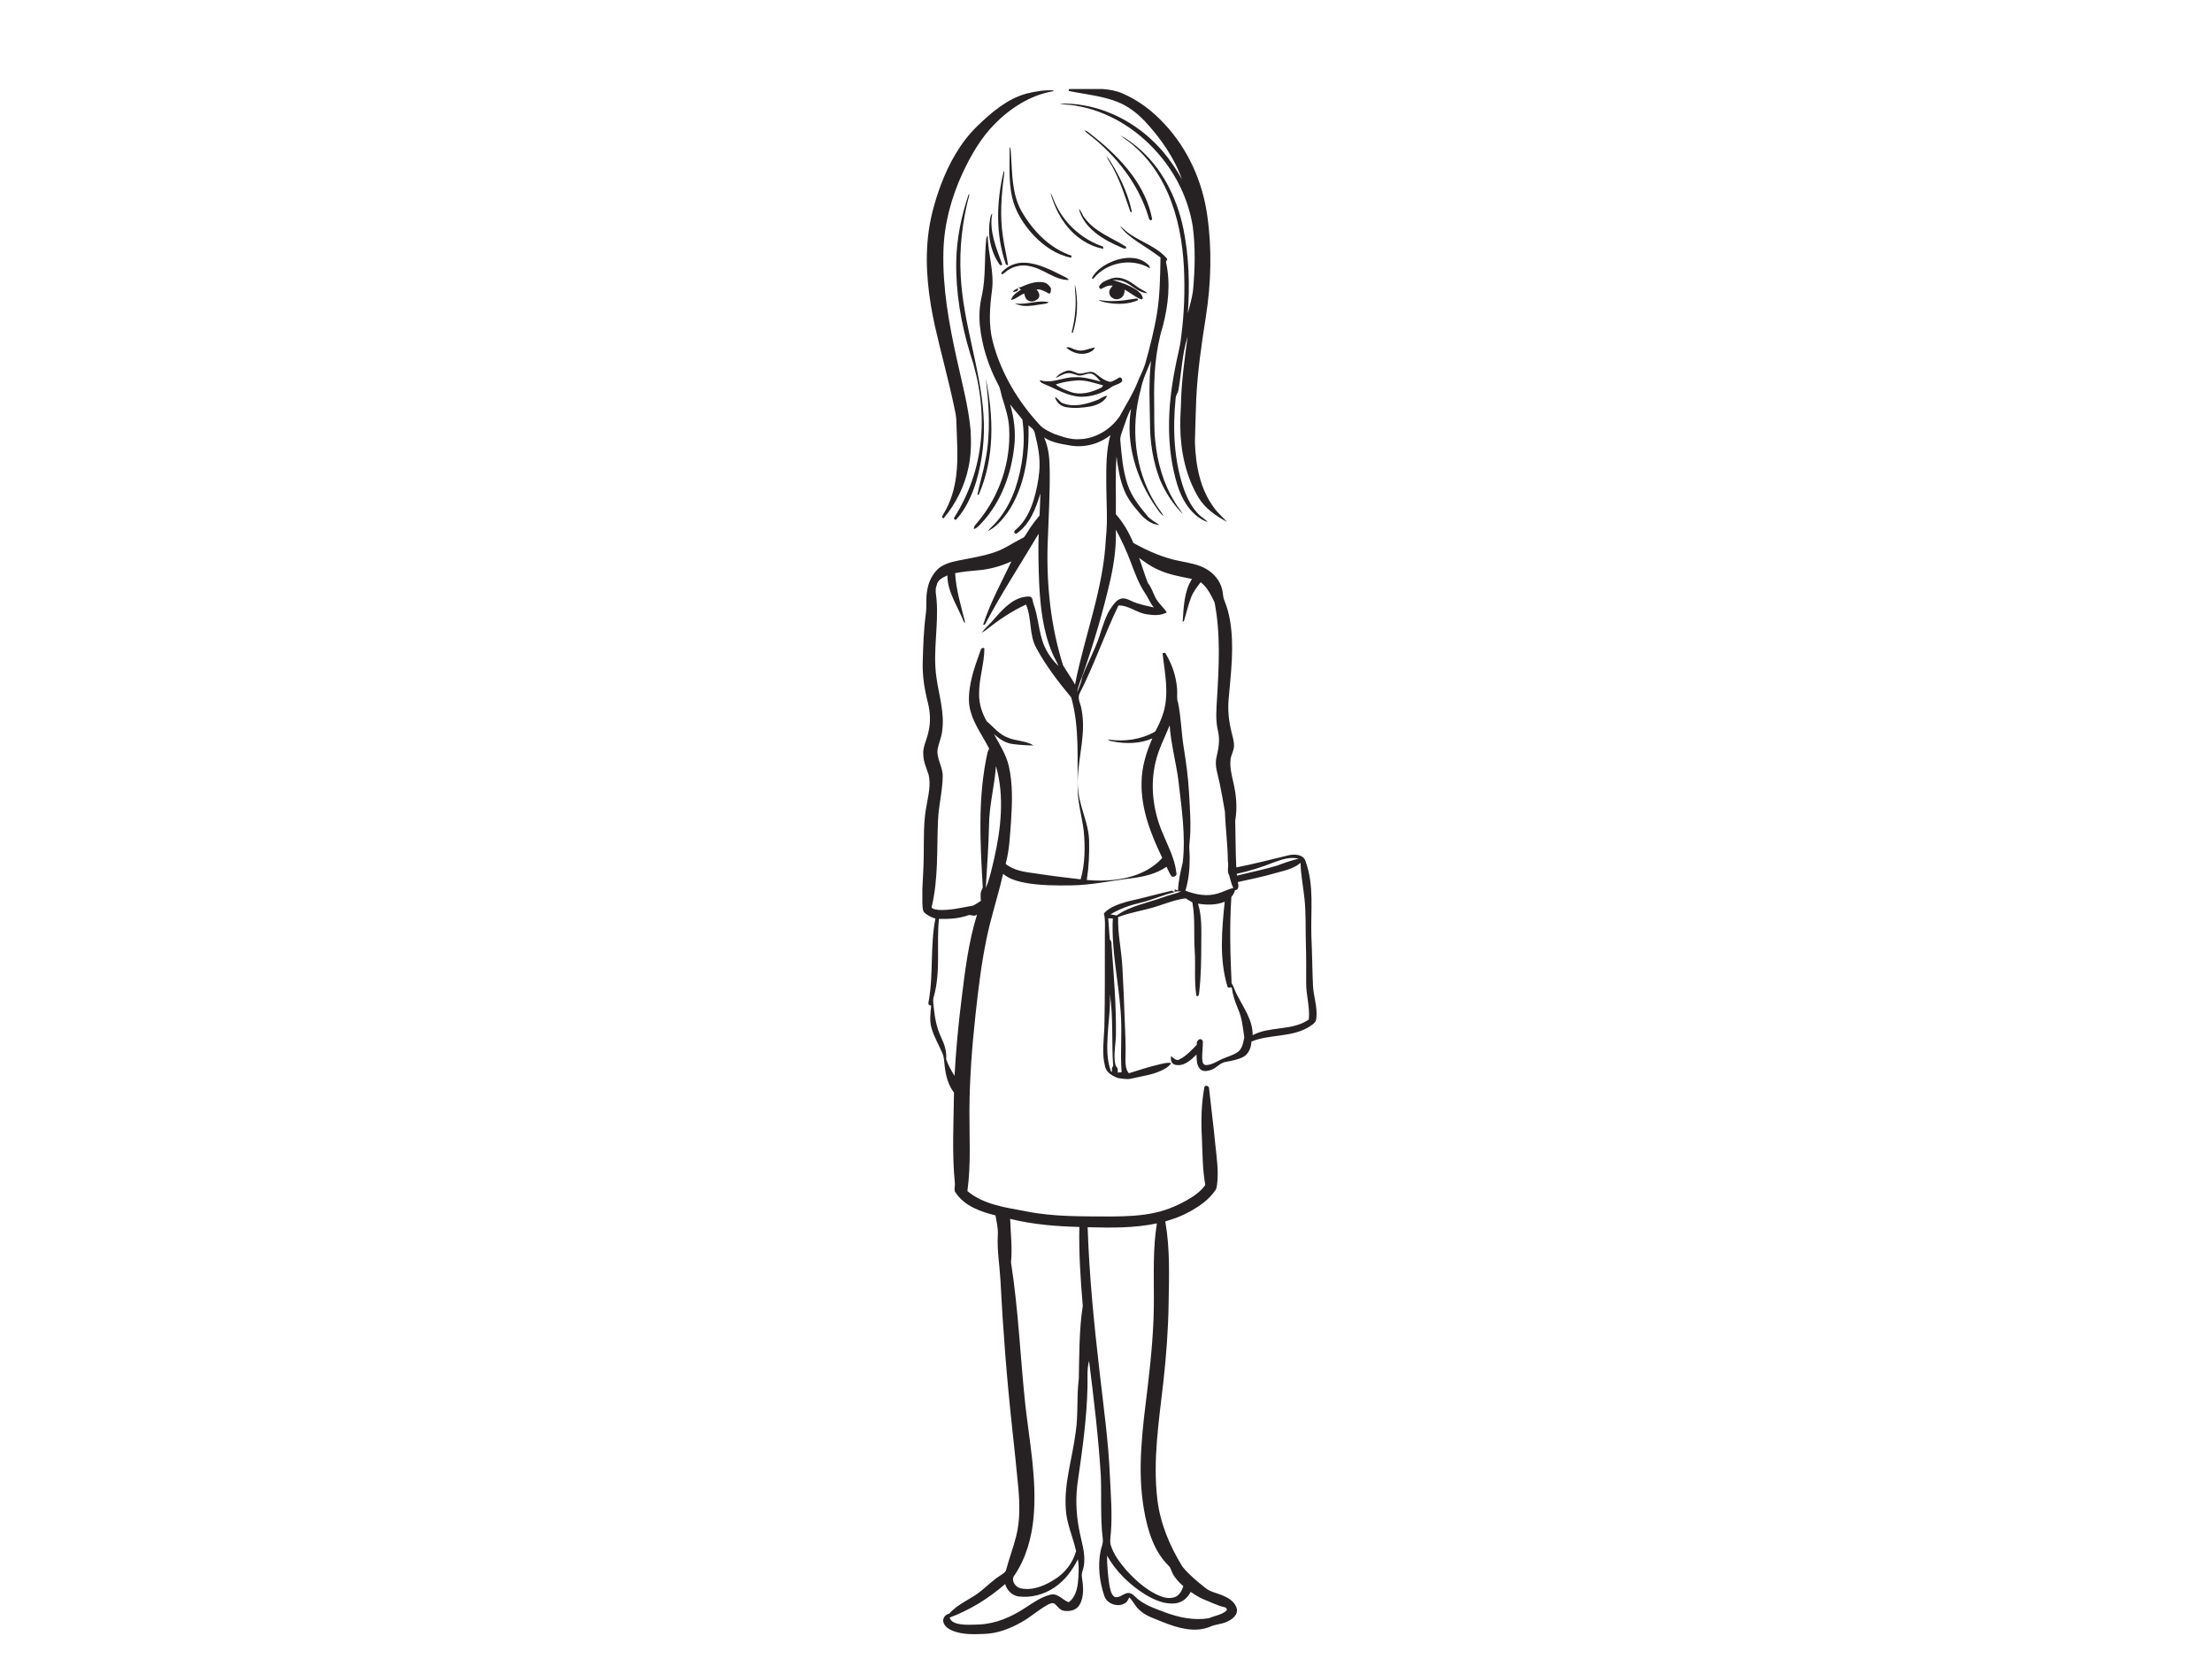 <?xml version="1.0" encoding="utf-8"?>
<!-- Generator: Adobe Illustrator 17.0.0, SVG Export Plug-In . SVG Version: 6.00 Build 0)  -->
<!DOCTYPE svg PUBLIC "-//W3C//DTD SVG 1.1//EN" "http://www.w3.org/Graphics/SVG/1.1/DTD/svg11.dtd">
<svg version="1.1" id="Layer_1" xmlns="http://www.w3.org/2000/svg" xmlns:xlink="http://www.w3.org/1999/xlink" x="0px" y="0px"
	 width="800px" height="600px" viewBox="0 0 800 600" enable-background="new 0 0 800 600" xml:space="preserve">
<path fill="#262223" d="M386.672,32.2h12.15c2.422,0.193,4.857,0.595,7.1,1.571c5.833,2.494,10.968,6.433,15.252,11.085
	c8.43,9.025,13.721,20.768,15.432,32.963c1.755,12.177,1.415,24.604-0.492,36.746c-1.558,9.8-2.982,19.644-3.474,29.569
	c-0.228,5.215-0.304,10.435-0.488,15.655c0.251,8.322,1.822,17.052,6.935,23.857c1.33,1.912,3.138,3.389,4.687,5.108
	c-4.016-2.153-7.96-4.866-10.35-8.842c-4.553-7.66-6.442-16.649-6.567-25.491c-0.085-2.991,0.224-5.968,0.269-8.954
	c0.21-7.96,1.352-15.848,2.377-23.727c-1.961,6.223-2.171,12.777-3.277,19.17c-0.143,1.137-1.034,2.037-1.048,3.214
	c-1.092,11.067-0.64,22.5,3.098,33.066c1.227,3.34,2.91,6.608,5.506,9.092c0.922,0.922,2.194,1.459,2.95,2.556
	c-5.739-2.126-9.168-7.83-10.923-13.412c-4.172-13.583-3.59-28.164-0.873-41.97c0.676-3.931,1.867-7.767,2.261-11.747
	c1.097-8.304,1.379-16.707,0.98-25.07c-0.488-9.218-2.158-18.471-5.878-26.959c-2.879-6.585-7.1-12.647-12.634-17.276
	c-1.401-1.222-2.999-2.194-4.405-3.411c2.032,1.106,3.922,2.467,5.717,3.922c9.133,7.409,14.635,18.467,17.003,29.824
	c2.041,10.033,2.337,20.36,1.616,30.55c0.698-2.668,1.455-5.332,1.858-8.067c0.734-7.763,0.927-15.62-0.085-23.369
	c-1.567-9.795-6.084-19.04-12.629-26.467c-7.637-8.783-18.149-15.288-29.721-17.164c-1.952-0.385-3.962-0.331-5.909-0.739
	c11.958-0.439,23.803,4.423,32.636,12.383c4.79,4.24,8.636,9.451,11.738,15.029c-2.807-7.906-7.714-14.872-13.381-20.987
	c-2.838-2.995-6.187-5.596-10.064-7.091c-5.641-2.212-11.734-2.7-17.616-3.94C386.483,32.706,386.609,32.37,386.672,32.2z"/>
<path fill="#262223" d="M371.106,33.883c3.214-0.81,6.532-1.37,9.853-1.209l-0.036,0.313c-8.17,1.379-15.49,6.053-21.22,11.904
	c-5.054,5.104-8.636,11.434-11.658,17.894c-4.025,8.801-6.608,18.35-6.841,28.056c-0.363,13.157,1.992,26.194,4.826,38.988
	c1.876,8.6,4.226,17.137,5.014,25.93c0.242,4.405,0.161,8.869-0.752,13.198c-1.401,6.809-4.575,13.238-9.061,18.534
	c-0.989-0.34-0.193-1.146,0.027-1.661c2.552-4.199,3.989-9.007,4.571-13.869c0.806-6.567,0.233-13.189,0.04-19.779
	c0-1.746-0.461-3.443-0.801-5.144c-2.032-9.71-4.719-19.268-6.908-28.943c-2.323-10.547-3.684-21.435-2.565-32.228
	c0.654-6.567,2.44-12.974,4.736-19.147c2.946-7.736,7.046-15.199,13.019-21.023C358.468,40.755,364.108,35.849,371.106,33.883z"/>
<path fill="#262223" d="M392.254,47.103c0.461,0.161,0.913,0.358,1.294,0.672c5.945,4.584,11.631,9.634,16.063,15.736
	c3.389,4.674,6.03,10.001,7.073,15.709c-0.385,0.958-1.222,0.188-1.227-0.492c-3.617-12.119-11.752-22.487-21.681-30.138
	C393.203,48.164,392.626,47.721,392.254,47.103z"/>
<path fill="#262223" d="M365.156,53.116c0.51,0.828,0.358,1.853,0.479,2.785c0.452,6.823,0.331,14.053,3.675,20.244
	c4.096,7.203,10.252,13.69,18.283,16.354c-0.063,0.175-0.188,0.524-0.251,0.698c-5.198-1.012-9.759-4.181-13.39-7.946
	c-3.707-3.971-6.787-8.73-7.942-14.102C364.726,65.225,365.178,59.123,365.156,53.116z"/>
<path fill="#262223" d="M400.079,56.388c1.213,1.276,2.019,2.865,2.946,4.351c2.852,4.992,5.207,10.35,6.366,16l-0.586-0.152
	c-1.791-5.139-3.411-10.377-5.945-15.221C402.04,59.647,400.917,58.098,400.079,56.388z"/>
<path fill="#262223" d="M363.034,61.814c0.309,0.519,0.103,1.137,0.063,1.701c-0.949,7.275-1.518,14.693-0.376,21.986
	c0.434,3.528,1.379,6.966,1.871,10.48c-0.197-0.085-0.595-0.251-0.792-0.336C360.017,84.811,360.334,72.863,363.034,61.814z"/>
<path fill="#262223" d="M379.903,69.689c0.945,1.495,1.298,3.281,2.194,4.808c3.389,6.89,9.607,12.195,16.842,14.697
	c0.022,0.201,0.072,0.6,0.098,0.797c-5.592-1.057-10.552-4.553-13.874-9.115C382.71,77.532,380.986,73.682,379.903,69.689z"/>
<path fill="#262223" d="M350.315,70.302l0.282,0.036c-2.561,9.576-3.702,19.55-3.143,29.457c0.864,16.998,7.069,33.173,8.237,50.131
	c0.578,8.219-0.336,16.546-2.695,24.443c-1.549,4.947-3.756,9.836-7.311,13.677l-0.569-0.273l-0.072-0.506
	c5.439-8.497,8.815-18.297,9.71-28.352c1.007-10.453-0.546-21.054-3.872-30.984c-3.304-10.825-5.247-22.142-5.041-33.482
	C345.991,86.217,347.705,78.087,350.315,70.302z"/>
<path fill="#262223" d="M390.195,75.567c0.985,0.846,1.213,2.252,2.064,3.223c3.675,5.113,9.894,7.167,14.988,10.453
	c0.385,1.065-1.074,0.604-1.558,0.309C399.26,86.835,392.115,82.81,390.195,75.567z"/>
<path fill="#262223" d="M358.083,79.166c0.184-0.64,0.143-1.468,0.775-1.862c-1.186,6.321,1.464,12.347,3.546,18.153
	c0.081,1.106-1.124,0.188-1.267-0.354C358.096,90.457,357.093,84.596,358.083,79.166z"/>
<path fill="#262223" d="M405,81.633c1.316,1.074,2.489,2.323,3.94,3.228c4.419,2.928,9.786,4.611,13.247,8.828
	c-0.17,0.345-0.336,0.689-0.501,1.039c1.733,7.673,0.837,15.691-1.133,23.23c-2.749,8.864-3.299,18.256-3.125,27.488
	c0.09,4.647-0.121,9.312,0.372,13.945c0.752,7.83,2.968,15.615,7.149,22.326c0.873,1.459,1.979,2.767,2.847,4.235
	c-3.483-3.537-6.281-7.794-8.246-12.352c-2.574-6.657-3.698-13.838-3.644-20.96c-0.13-7.382-0.492-14.796,0.381-22.151
	c-1.442,3.443-3.053,6.854-3.765,10.547c-3.698,13.515-2.198,28.625,5.09,40.708c0.963,1.697,2.252,3.183,3.223,4.875
	c-1.231-0.734-1.898-2.064-2.749-3.17c-7.114-10.225-11.107-23.096-9.034-35.555c-1.374,2.301-2.015,4.92-2.95,7.405
	c-0.416,1.316-1.07,2.632-0.922,4.047c0.466,5.318,0.891,10.717,2.597,15.812c1.401,4.271,4.226,7.87,7.055,11.286
	c1.177,1.531,2.959,2.306,4.49,3.398c-2.722-0.103-5.018-1.84-6.764-3.796c-2.337-2.682-4.696-5.471-6.003-8.833
	c-1.576-3.841-2.225-7.973-2.744-12.069c-0.524,6.935-0.125,13.896-0.251,20.84c2.722,3.044,4.763,6.63,6.335,10.386
	c5.287,2.923,10.897,5.435,16.873,6.55c3.219,0.685,6.594,1.16,9.482,2.856c2.74,1.58,4.965,4.195,5.735,7.302
	c0.358,1.321,0.264,2.74,0.797,4.02c0.954,2.31,1.621,4.727,2.05,7.19c1.634,9.473,0.331,19.094-0.483,28.58
	c-0.349,3.904,0.045,7.852,0.985,11.653c0.421,1.782,1.034,3.568,0.945,5.43c-0.076,1.697-1.11,3.174-1.254,4.866
	c-0.269,2.699,0.403,5.363,0.994,7.978c1.097,4.562,1.513,9.339,0.721,13.986c0.139,5.641,0.09,11.295,0.381,16.936
	c6.37-1.24,12.647-2.901,18.955-4.405c2.158-0.484,5.484-0.331,6.12,2.279c3.147,8.6,1.8,17.898,2.073,26.838
	c0.287,5.972,0.318,11.957,0.582,17.93c0.184,4.034,1.741,7.978,1.2,12.043c-0.116,1.692-1.853,2.44-3.089,3.264
	c-6.241,3.564-13.847,2.35-20.369,5.027c-0.076,2.126-0.927,4.356-2.834,5.489c-1.997,1.092-4.289,1.442-6.496,1.88
	c-2.046,0.309-3.308,2.212-5.215,2.861c-1.294,0.479-3.013,0.779-4.069-0.331c-1.254-1.41-1.182-3.447-1.258-5.211
	c-2.01,2.05-4.696,4.499-7.808,3.689c-1.383-0.363-1.549-1.938-1.419-3.12c0.909,0.631,1.921,1.988,3.138,1.155
	c2.449-1.245,4.356-3.317,6.227-5.283c-0.389-1.325,1.267-2.91,2.144-1.343c0.139,2.52-0.524,5.059-0.076,7.575
	c0.09,0.604,0.551,1.101,1.186,1.142c2.091,0,3.846-1.267,5.677-2.1c1.947-0.931,4.141-1.365,5.905-2.655
	c1.647-1.209,1.907-3.398,2.319-5.247c-0.501-3.487-0.819-7.091-2.288-10.341c-1.052-2.494-1.907-5.09-2.283-7.776
	c-0.497,0.036-1.406,0.421-1.54-0.349c-2.991-9.916-2.015-20.45-0.98-30.594c-3.067,1.231-6.438,1.213-9.652,0.685
	c1.433,4.625,1.209,9.513,1.182,14.29c-0.004,5.986-0.094,11.984-0.77,17.943c-0.076,0.56-0.175,1.571-0.985,1.119
	c-0.891-5.404-0.255-10.919-0.618-16.363c-0.412-5.815,0.21-11.702-0.86-17.468c-0.828-0.448-1.639-0.927-2.417-1.442
	c-3.532,0.434-6.854,1.755-10.221,2.834c-4.669,1.545-9.603,2.162-14.2,3.944c-0.193,6.173,1.271,12.231,1.553,18.377
	c0.363,6.415,0.631,12.831,0.842,19.246c0.107,4.325,0.466,8.649,0.264,12.974c0,2.001-0.139,4.24,1.209,5.887
	c3.814-1.2,7.624-2.431,11.519-3.331c1.258-0.273,2.552-0.627,3.841-0.349c-0.595,0.783-1.307,1.482-2.18,1.961
	c-3.711,2.225-8.099,2.668-12.231,3.644c-1.594,0.407-3.25,0.036-4.839-0.193c-1.997-0.73-4.217-1.934-4.701-4.199
	c-1.227-4.633-0.439-9.464-0.255-14.169c0.251-10.888,0.148-21.78,0.175-32.667c-0.058-2.847,0.3-5.726-0.34-8.528
	c2.234-2.44,5.659-3.461,8.77-4.347c5.318-1.159,10.547-2.659,15.852-3.868c0.309,0.188,0.613,0.385,0.922,0.582
	c-4.11,0.891-7.937,2.744-12.029,3.711c-3.895,0.904-7.709,2.216-11.152,4.28c0.757,0.121,1.513,0.251,2.274,0.385
	c4.978-3.483,11.067-4.495,16.676-6.518c2.153-0.895,4.499-1.218,6.621-2.171c-0.819-0.081-1.634-0.04-2.444,0.125
	c0.036-0.21,0.103-0.627,0.139-0.833l1.168,0.354c0.121-3.434,0.927-6.773,1.706-10.1c1.151-9.997-0.492-20.02-1.598-29.945
	c-0.909-6.567-2.659-13.01-3.129-19.644c-1.768,4.423-4.078,8.667-5.112,13.354c-2.01,8.403-0.877,17.361,2.435,25.285
	c1.961,4.777,4.517,9.442,5.104,14.648c0.398,1.052-0.94,1.831-1.786,1.271c-0.725-1.065-1.2-2.27-1.764-3.42
	c-3.832,2.668-8.492,3.635-13.045,4.208c-7.185,0.864-14.303,2.458-21.565,2.52c-5.354,0.076-10.749,0.049-16.04-0.842
	c-3.004-0.524-6.075-1.352-8.479-3.322c-1.786,7.969-4.423,15.723-6.03,23.732c-1.831,8.869-2.901,17.867-3.895,26.861
	c-1.276,11.586-2.171,23.226-2.243,34.888c-0.031,9.746,0.582,19.55-0.721,29.247c5.797,4.88,13.636,5.891,20.826,7.252
	c10.324,2.131,20.911,1.871,31.391,1.934c5.251-0.031,10.543-0.228,15.687-1.374c4.566-0.985,8.886-2.914,12.862-5.345
	c2.015-1.227,3.868-2.744,5.26-4.66c-1.034-5.677-0.971-11.47-1.236-17.218c-0.34-6.044-0.188-12.154,0.9-18.113
	c0.134-0.958,1.674-0.546,1.683,0.26c0.757,6.935,1.656,13.851,2.319,20.799c0.506,4.669,1.186,9.388,0.595,14.088
	c-0.112,0.694-0.166,1.464-0.604,2.055c-2.288,3.416-5.757,5.793-9.294,7.758c-2.78,1.553-5.78,2.655-8.837,3.523
	c1.746,9.777,1.379,19.756,1.213,29.641c-0.134,9.603-0.873,19.183-1.934,28.719c-1.585,13.923-3.796,27.98-2.162,42.01
	c1.007,8.775,4.508,17.083,9.128,24.546c2.35,2.888,5.274,5.269,8.175,7.588c1.943,1.621,4.548,1.93,6.787,2.986
	c2.059,0.895,4.226,2.4,4.705,4.741c0.309,1.943-1.374,3.434-2.937,4.235c-2.122,1.245-4.687,1.133-6.881,2.185
	c-5.444,2.158-11.416,0.457-16.618-1.598c-3.098-1.339-6.567-2.216-9.007-4.692c-1.406-1.253-2.122-3.058-3.465-4.36
	c-0.416,0.689-0.685,1.549-1.415,1.988c-2.619,1.786-6.791,0.407-7.682-2.682c-1.674-5.041-2.337-10.507-1.365-15.758
	c0.237-1.553,1.083-3.026,0.864-4.629c-0.927-7.646-0.398-15.36-0.716-23.033c-0.86-13.865-2.52-27.662-4.248-41.442
	c-0.86,3.143-0.448,6.406-0.573,9.616c-0.246,11.21-1.831,22.33-3.42,33.41c-0.922,5.856-0.757,11.859,0.349,17.679
	c0.774,4.445,2.511,8.873,1.75,13.457c-0.157,1.33-0.954,2.579-0.694,3.949c0.501,3.38,0.922,7.172-0.922,10.238
	c-1.164,1.925-3.658,2.377-5.721,2.019c-1.486-0.313-2.216-1.75-3.335-2.601c-0.788-0.389-1.643,0.067-2.35,0.421
	c-3.416,1.849-6.268,4.562-9.692,6.402c-4.06,2.297-8.573,4.02-13.283,4.163c-3.846,0.152-7.861,0.309-11.496-1.155
	c-1.473-0.613-3.04-1.67-3.353-3.344c-0.188-1.357,0.873-2.61,2.189-2.82c3.192-3.72,8.022-5.269,11.693-8.394
	c2.301-1.894,4.45-3.989,6.993-5.569c0.775-0.528,1.728-1.043,1.921-2.046c1.065-4.052,2.579-7.969,3.59-12.034
	c1.433-5.721,1.285-11.689,0.77-17.522c-0.676-7.328-1.491-14.644-2.265-21.959c-1.912-17.688-3.308-35.429-4.208-53.198
	c-0.3-5.368-1.249-10.713-0.945-16.108c0.17-2.44-0.425-4.83-0.846-7.212c-5.327-1.33-11.053-3.313-14.29-8.058
	c-0.936-0.985-0.255-2.337-0.385-3.514c-1.088-10.905-0.47-21.878-0.322-32.81c-2.135-2.798-3.004-6.299-3.384-9.737
	c-0.21-1.531-0.166-3.134-0.815-4.562c-1.312-3.044-3.044-5.923-3.953-9.133c-0.734-2.641-0.398-5.408-0.09-8.09
	c-1.012-0.031-1.177-0.707-0.909-1.558c1.773-9.88,0.47-20.038,2.435-29.896c-1.594-0.452-3.098-1.231-4.257-2.426
	c-0.452-0.985-0.372-2.113-0.47-3.165v-5.13c0.175-4.056,0.475-8.103,0.497-12.159c0.081-6.111-0.157-12.289,1.079-18.31
	c0.609-3.559,1.527-7.257,0.68-10.852c-0.766-2.341-1.853-4.62-1.921-7.127c-0.264-2.82,1.227-5.345,1.791-8.027
	c0.922-3.608,0.775-7.423-0.166-11.008c-1.209-4.741-1.97-9.625-1.831-14.523c0.148-5.856,0.363-11.716,1.124-17.527
	c0.394-2.686-0.045-5.417,0.448-8.094c0.412-3.134,1.813-6.191,4.19-8.313c2.006-1.621,4.58-2.292,7.06-2.802
	c4.495-0.904,9.061-1.58,13.404-3.098c3.496-1.209,6.514-3.411,9.822-5.018c0.833-0.345,1.186-1.227,1.661-1.925
	c1.321-2.207,2.87-4.266,4.531-6.223c0.121-2.682,0.26-5.368,0.318-8.054c-1.612,5.448-3.823,11.277-8.712,14.608
	c-1.124-0.09-0.801-1.164-0.081-1.558c3.201-2.735,5.095-6.648,6.339-10.601c1.025-3.349,1.724-6.8,2.041-10.283
	c0.479-4.705-0.448-9.41-1.621-13.95c-0.179-1.312-1.361-2.028-2.27-2.825c0.295,10.865-1.343,22.321-7.534,31.508
	c-1.956,2.668-4.222,5.336-7.248,6.805c1.025-1.254,2.283-2.283,3.326-3.514c2.973-3.438,5.13-7.517,6.644-11.787
	c2.695-8.013,3.81-16.676,2.601-25.07c-1.406-1.885-3.053-3.595-4.41-5.529c1.406,4.951,2.077,10.131,1.473,15.266
	c-1.097,9.97-4.727,19.944-11.59,27.411c-0.895,0.927-1.724,2.046-3.017,2.435c-0.081-1.079,0.819-1.773,1.397-2.543
	c7.857-9.357,12.025-21.712,11.367-33.912c-0.166-3.716-1.316-7.27-2.422-10.789c-0.515-1.558-0.658-3.237-1.397-4.714
	c-3.581-6.697-5.999-14.062-6.769-21.632c-0.367-3.622-0.125-7.293,0.716-10.829c1.45-6.635,0.86-13.475,1.553-20.186
	c0.036-0.564,0.175-1.133,0.578-1.553c0.072,6.724,2.489,13.314,1.5,20.052c-0.77,5.981-1.245,12.146,0.246,18.055
	c2.932,11.483,9.191,21.945,17.236,30.577c1.374,1.428,3.259,2.189,5.014,3.035c2.968,1.052,6.039,2.167,9.249,1.929
	c5.806-0.188,11.21-3.541,14.465-8.269c2.158-3.966,4.607-7.794,6.326-11.984c0.9-2.355,2.167-4.562,2.901-6.979
	c1.697-6.035,3.255-12.119,4.28-18.306c1.061-6.67,1.142-13.435,1.258-20.168c-2.717-2.006-5.524-3.895-8.372-5.717
	C408.979,85.783,406.598,84.041,405,81.633 M387.303,161.168c-3.317-0.591-6.818-1.043-9.688-2.946
	c1.562,3.425,1.947,7.235,2.015,10.959c0.166,9.262-0.43,18.512-0.743,27.765c-0.425,14.72,1.128,29.596,5.578,43.671
	c1.379,2.355,3.026,4.557,4.329,6.966c3.438-17.679,10.35-34.731,11.156-52.88c0.748-6.559,0.148-13.153,0.148-19.729
	c-0.004-5.887-0.103-11.881,1.491-17.603C397.608,160.55,392.335,161.947,387.303,161.168 M401.633,209.477
	c-2.632,11.523-5.977,22.881-9.862,34.042c-0.774,2.256-1.831,4.463-2.207,6.818c0.716-1.75,1.531-3.505,1.786-5.386
	c1.889-5.041,4.589-9.75,6.268-14.872c1.231-3.666,2.234-7.517,4.535-10.691c0.81-1.128,1.706-2.341,3.076-2.811
	c1.33-0.452,2.673,0.166,3.859,0.73c2.588,1.253,5.448,1.724,8.219,2.391c-1.361-1.571-2.037-3.568-3.232-5.242
	c-2.243-3.411-3.662-7.266-5.086-11.062c-1.531-4.065-3.331-8.031-5.43-11.837C403.773,197.586,402.927,203.599,401.633,209.477
	 M356.207,225.898c-0.166,0.022-0.497,0.072-0.658,0.094c2.565-8,6.635-15.396,10.243-22.953c-3.801,1.719-7.879,2.888-12.047,3.21
	c-2.785,0.237-5.574,0.501-8.313,1.048c0.345,6.106,2.176,11.98,3.64,17.88c-0.112-0.04-0.336-0.125-0.448-0.17
	c-2.126-5.569-5.963-10.731-5.999-16.909c-1.607,0.739-3.568,1.625-3.868,3.599c-0.73,1.741-0.116,3.581-0.018,5.377
	c0.721,9.267-1.406,18.561-0.085,27.81c0.877,6.527,3.089,13.032,2.059,19.68c-0.224,2.149-1.182,4.123-1.589,6.227
	c-0.564,3.465,1.858,6.478,1.822,9.898c-0.058,5.399-1.5,10.664-1.701,16.054c-0.47,10.48,0.175,21.135-2.332,31.418
	c0.479,0.77,1.688,0.743,2.511,0.927c4.222,0.228,8.367-0.842,12.495-1.558c1.007-0.421,1.831-1.204,2.82-1.679
	c-0.049-1.016-0.166-2.046-0.031-3.058c0.134-0.792,0.833-1.437,0.698-2.274c-0.94-16.103-1.804-32.488,1.746-48.354
	c0.125-0.492,0.376-0.94,0.591-1.392c-2.704-5.377-6.738-10.382-7.284-16.582c-0.354-6.496,1.934-12.723,4.092-18.735
	c0.121-0.654,0.698-1.527,1.464-0.936c-0.018,5.583-2.006,10.982-1.916,16.587c-0.027,3.425,1.061,6.796,2.749,9.742
	c2.444,2.041,4.477,4.759,7.566,5.883c3.013,1.325,6.581,1.092,9.388,2.861c-2.525,0.004-5.059-0.193-7.561-0.501
	c-2.628-0.336-4.862-1.871-6.769-3.617c2.015,3.752,4.41,7.391,5.381,11.595c1.464,6.465,1.24,13.157,0.819,19.729
	c-0.407,5.229-0.564,10.538-1.965,15.629c2.968,2.453,6.912,2.95,10.588,3.434c5.497,0.851,11.017,1.527,16.537,2.162
	c1.63-5.717,1.656-11.747,1.101-17.621c-0.6-4.956-2.104-9.791-2.18-14.809c-0.201-11.12,0.725-22.514-2.332-33.348
	c-4.633-5.596-9.101-11.393-12.58-17.795c-2.749-4.853-1.589-10.789-3.778-15.812c-5.032,2.328-9.656,5.43-14.012,8.846
	c-0.618,0.497-1.267,0.967-2.001,1.289c1.424-1.862,3.286-3.349,4.75-5.189c3.232-3.631,7.011-7.83,12.28-7.843
	c1.571-0.054,1.303,1.728,1.724,2.749c1.482,4.029,1.759,8.363,2.95,12.472c1.043,3.796,3.25,7.257,6.102,9.943
	c-0.712-1.697-1.715-3.25-2.386-4.96c-3.255-7.794-4.19-16.309-4.633-24.672c-0.255-6.084-0.385-12.177-0.201-18.261
	C369.158,203.975,362.139,214.621,356.207,225.898 M411.997,201.772c1.048,3.004,1.988,6.044,3.111,9.021
	c1.195,1.468,1.8,3.264,2.588,4.956c1.016,2.203,2.964,3.743,4.302,5.721c-2.279,1.298-5.077,1.07-7.566,0.645
	c-3.465-0.573-6.312-3.264-9.93-3.129c-5.077,10.507-8.81,21.614-14.142,32.005c-0.716,1.84,0.537,3.698,0.783,5.515
	c1.692,8.358-1.03,16.707-1.356,25.052c-0.166,3.429,0.389,6.849,1.334,10.135c1.137,4.02,2.655,8.013,2.771,12.24
	c0.125,4.786-0.103,9.594-0.837,14.33c3.389,0.296,6.809,0.309,10.194-0.085c6.317-0.73,12.781-3.058,17.101-7.91
	c-4.114-8.537-7.736-17.719-7.485-27.358c0.04-5.515,1.706-10.856,3.899-15.866c-4.459,1.952-9.522,2.032-14.241,1.115
	c-0.609-0.175-1.37-0.143-1.768-0.721c5.793,0.927,11.89,0.036,17.03-2.847c1.262-2.279,2.355-4.692,3.085-7.199
	c1.97-6.944,0.376-14.151-0.43-21.139c0.394-0.076,1.021-0.372,1.186,0.219c2.323,3.881,3.805,8.3,4.096,12.826
	c0.157,1.621-0.269,3.304,0.354,4.866c1.083,5.35,1.173,10.843,2.037,16.228c0.86,5.327,1.603,10.677,1.903,16.067
	c0.345,6.12,0.855,12.275,0.197,18.391c-0.233,1.782,0.058,3.568,0.054,5.354c0.027,4.011-0.363,8.063-1.549,11.908
	c3.707,1.459,7.928,2.256,11.814,0.994c1.88-0.528,3.59-1.562,5.515-1.938c-0.752-1.468-1.03-3.098-1.522-4.647
	c-0.882-1.544-0.054-3.34-0.452-5.005c-0.022-5.981-0.868-11.913-1.057-17.885c-0.564-3.425-1.2-6.841-1.876-10.243
	c-0.631-3.165-1.974-6.384-1.159-9.648c0.734-2.999,1.276-6.156,0.551-9.213c-0.976-3.953-0.618-8.049-0.367-12.065
	c0.689-11.501,1.316-23.172-0.882-34.552c-1.276-2.668-2.619-5.511-5.041-7.346c-1.285,1.656-2.592,3.335-3.389,5.292
	c-1.115,2.82-1.755,5.802-2.646,8.694c-0.125,0.094-0.372,0.291-0.492,0.385c0.407-5.274,0.452-10.928,3.389-15.548
	c-4.208-0.86-8.501-1.571-12.41-3.438C416.263,204.897,414.114,203.339,411.997,201.772 M357.689,298.556
	c-0.152,7.526-0.734,15.033-1.159,22.545c1.464-3.326,2.126-6.926,2.999-10.44c2.476-10.964,3.828-22.617,0.676-33.594
	C359.694,284.271,357.738,291.313,357.689,298.556 M460.718,311.875c-4.36,1.733-8.842,3.174-13.435,4.146
	c0.031,0.166,0.094,0.497,0.125,0.663c4.808-1.24,9.701-2.176,14.456-3.617c2.57-0.971,5.153-1.898,7.83-2.511
	C466.65,309.766,463.561,310.84,460.718,311.875 M460.924,315.868c-4.365,1.267-8.824,2.153-13.256,3.143
	c0.304,1.142,0.528,2.78-1.052,2.986c-0.157,0.922-0.694,1.692-1.271,2.409c-0.689,10.368-0.416,20.772,0.076,31.141
	c0.891,1.41,1.254,3.08,2.104,4.517c2.319,4.539,5.605,8.994,5.52,14.321c6.335-3.375,14.294-1.446,20.298-5.668
	c0.492-4.463-1.007-8.81-0.945-13.26c0.004-4.786,0.04-9.571-0.112-14.353c-0.152-5.242,0.054-10.503-0.461-15.727
	c-0.43-4.445-1.379-8.837-1.455-13.314C467.711,314.323,464.178,314.928,460.924,315.868 M349.935,331.094
	c-3.308,1.168-6.876,1.316-10.355,1.227c-0.945,9.348,0.73,18.95-1.858,28.11c-0.425,1.213-0.139,2.494-0.04,3.738
	c0.363,3.743,1.052,7.512,2.664,10.937c1.177,2.476,2.118,5.171,1.84,7.955c0.707,2.126,1.84,4.119,3.035,6.017
	c0.515-9.173,1.343-18.324,2.498-27.434c1.28-10.386,2.52-20.866,5.645-30.894C352.317,331.765,351.068,330.516,349.935,331.094
	 M400.8,332.123c0.251,2.529,0.331,5.081,0.573,7.615c0.904,0.792,0.537,2.126,0.716,3.188c0.774,10.27,1.594,20.544,1.509,30.85
	c-0.009,3.134-0.685,6.241-0.475,9.379c0.121,1.106,0.152,2.377,1.074,3.161c0.018,0.398,0.054,1.2,0.072,1.598
	c0.345-0.036,1.034-0.112,1.379-0.148c-0.582-7.391,0.291-14.832-0.367-22.227c-0.837-11.12-3.384-22.142-2.82-33.343
	C402.045,332.177,401.217,332.141,400.8,332.123 M401.391,359.481c0.282,5.081-0.542,10.14-0.806,15.208
	c-0.233,4.316-0.313,8.797,1.245,12.902c0.09-0.004,0.264-0.013,0.349-0.018c-0.076-0.73-0.139-1.459,0.407-2.019
	C401.973,376.873,402.698,368.108,401.391,359.481 M365.331,440.82c0.197,5.247,0.824,10.498,0.313,15.749
	c2.664,16.931,3.34,34.086,5.135,51.116c1.531,13.735,4.32,27.505,3.004,41.384c-0.707,7.234-2.731,14.487-6.818,20.566
	c-1.571,1.791,0.255,4.553,2.355,4.839c4.41,0.859,8.783-1.097,12.405-3.465c3.604-2.279,6.303-5.923,7.454-10.019
	c-1.124-5.139-3.47-10.015-3.729-15.329c-0.64-9.406,2.453-18.48,3.586-27.729c0.985-6.362,0.286-12.831,1.124-19.201
	c0.201-8.828,0.094-17.701,1.437-26.453c-0.815-9.482-1.433-19-1.24-28.526C381.953,443.519,373.51,442.857,365.331,440.82
	 M393.364,443.842c0.56,17.451,2.306,34.838,4.302,52.177c1.424,12.656,3.237,25.294,3.756,38.035
	c0.322,6.697,0.864,13.417,0.354,20.123c-0.112,1.652-0.528,3.358,0.054,4.978c1.092,3.273,3.237,6.062,5.453,8.649
	c3.116,3.479,6.675,6.67,10.865,8.801c2.086,0.998,4.584,1.876,6.854,0.958c1.63-0.658,2.435-2.328,2.973-3.886
	c-1.706-1.495-3.304-3.219-4.199-5.327c-0.322-0.716-0.492-1.536-1.11-2.059c-5.417-5.301-7.62-12.898-8.904-20.155
	c-2.646-14.948-0.439-30.129,1.374-45.032c1.227-10.467,2.234-20.987,2.176-31.535c0.022-9.043-0.372-18.153,1.097-27.116
	C410.179,444.186,401.723,444.061,393.364,443.842 M400.375,562.634c0.009,3.461,0.318,6.917,0.792,10.346
	c0.327,1.554,0.515,3.402,1.809,4.495c2.077,0.909,3.707-1.934,5.82-1.249c1.186,0.43,1.934,1.531,2.923,2.27
	c2.829,2.229,6.308,3.362,9.63,4.625c5.032,1.871,10.507,3.031,15.866,2.135c2.055-0.936,4.495-1.151,6.245-2.668
	c0.631-0.497-0.085-1.253-0.654-1.33c-2.65-0.595-5.041-1.911-7.566-2.861c-1.656-0.667-3.12-1.706-4.607-2.668
	c-1.061,2.064-2.964,3.783-5.323,4.101c-3.98,0.578-7.825-1.2-11.165-3.179C408.554,573.15,403.634,568.404,400.375,562.634
	 M381.286,574.179c-3.729,2.516-8.398,3.752-12.875,3.205c-2.391-0.313-4.235-2.243-4.898-4.49
	c-5.909,5.171-12.705,9.374-20.065,12.128c0.354,1.2,1.509,1.862,2.65,2.153c2.632,0.658,5.368,0.421,8.049,0.34
	c5.977-0.264,11.644-2.708,16.573-5.981c2.946-1.894,5.878-4.02,9.339-4.835c2.574-0.524,4.231,1.965,6.429,2.776
	c2.225-1.549,3.004-4.329,3.34-6.876c0.287-2.888,0.479-5.811,0.009-8.685C387.84,567.934,385.069,571.672,381.286,574.179z"/>
<path fill="#262223" d="M402.927,94.316c3.662-1.339,8.188-1.741,11.483,0.703c0.591,0.542,1.567,1.057,1.415,2.001
	c-6.482-3.944-15.705-2.135-20.396,3.769l-0.604-0.116C396.471,97.525,399.703,95.551,402.927,94.316z"/>
<path fill="#262223" d="M362.188,98.591c2.095-2.44,5.35-3.778,8.555-3.577c4.992,0.242,9.473,2.717,13.865,4.871
	c0.68,0.385,1.558,0.609,1.921,1.379c-5.139,0.054-9.039-4.029-13.95-4.96c-3.228-0.819-6.773,0.072-9.227,2.319
	C363.003,99.012,361.919,99.656,362.188,98.591z"/>
<path fill="#262223" d="M397.416,103.789c0.766-1.84,2.928-2.476,4.647-3.107c3.389-1.012,6.572,1.012,9.155,2.977
	c1.177,0.913,2.605,1.428,3.774,2.35c-2.923,0-5.014-2.332-7.418-3.64c-1.553-0.936-3.398-1.155-5.18-1.101
	c3.022,0.846,6.057,1.871,8.676,3.644c0.954,0.73,2.126,1.661,2.203,2.937c0.009,0.842-0.998,0.184-1.401,0.063
	c-1.809-0.909-3.384-2.194-5.148-3.174c0.054,1.222-0.363,2.543-1.518,3.138c-1.486,0.954-3.734-0.022-4.011-1.768
	c-0.197-1.106,0.564-2.006,1.231-2.78c-1.661-0.331-2.999,0.604-4.369,1.258C397.899,104.388,397.577,103.99,397.416,103.789z"/>
<path fill="#262223" d="M368.854,103.972c2.686-1.164,5.605-2.431,8.591-1.849c1.231,0.224,2.095,1.173,2.699,2.203
	c-0.224,0.64,0.166,1.818-0.819,1.849c-1.37-0.797-2.807-1.603-4.454-1.522c0.725,0.837,1.41,2.032,0.766,3.125
	c-0.891,1.07-2.588,1.733-3.837,0.873c-0.895-0.519-1.186-1.549-1.37-2.489c-1.674,0.604-3.022,2.041-4.772,2.346
	c0.519-2.113,2.798-3.08,4.369-4.347c-0.949,1.128-1.28,0.058-1.759-0.425L368.854,103.972z"/>
<path fill="#262223" d="M388.767,102.857c1.231,5.766,1.012,11.864-0.77,17.5c-0.107-0.04-0.318-0.116-0.421-0.152
	c1.048-4.177,1.621-8.492,1.415-12.804C388.919,105.888,388.682,104.379,388.767,102.857z"/>
<path fill="#262223" d="M368.155,104.245c0.107,0.398,0,0.739-0.327,1.025c-0.412,0.112-1.213,0.528-1.491,0.085
	C366.862,104.89,367.511,104.527,368.155,104.245z"/>
<path fill="#262223" d="M397.344,108.458c4.105,0.792,8.3,0.394,12.383-0.318c0.555,0.036,2.046-0.654,1.804,0.452
	c-3.402,1.477-7.261,1.531-10.874,0.94C399.524,109.299,398.293,109.179,397.344,108.458z"/>
<path fill="#262223" d="M367.059,109.711c4.119,0.721,8.17-1.379,12.253-0.407c-0.9,0.739-2.149,0.578-3.219,0.837
	C373.129,110.571,369.816,111.251,367.059,109.711z"/>
<path fill="#262223" d="M385.619,125.716c1.164-0.551,2.292,0.591,3.447,0.761c2.341,0.94,4.602-0.425,6.867-0.828
	c-0.278,1.101-1.401,1.571-2.35,1.956C390.844,128.568,387.737,127.587,385.619,125.716z"/>
<path fill="#262223" d="M385.749,134.114c1.365-0.425,2.601,0.425,3.855,0.819c2.122,0.774,4.396-1.334,6.424,0.022
	c1.701,1.28,3.384,2.816,5.565,3.152c1.186-0.255,2.149-1.016,3.196-1.571c0.86-0.304,1.433,1.065,0.806,1.621
	c-1.039,0.931-2.525,1.025-3.635,1.84c-3.21,2.265-7.149,3.528-11.08,3.496c-4.692-0.166-8.739-2.758-12.965-4.481
	c-0.707-0.372-1.768-0.569-1.831-1.536c4.231,1.464,8.313-1.119,12.553-1.048c3.223-0.197,6.335,0.766,9.415,1.571
	c-0.895-0.967-1.692-2.104-2.896-2.704c-1.885-0.797-3.716,1.101-5.596,0.376c-1.159-0.349-2.337-0.9-3.581-0.68
	c-1.536,0.219-2.816,1.16-4.226,1.728C382.741,135.453,384.227,134.589,385.749,134.114 M381.828,139.066
	c1.518,1.267,3.443,1.903,5.247,2.641c3.649,1.334,7.606,0.255,10.964-1.383c0.461-0.143,0.694-0.573,0.949-0.94
	c-3.237-0.828-6.473-2.113-9.876-1.777C386.649,137.844,384.16,138.206,381.828,139.066z"/>
<path fill="#262223" d="M356.52,136.836c2.892,13.811,3.219,28.804-2.503,41.961l-0.555,0.246c0.837-4.195,2.144-8.287,2.905-12.504
	C358.36,156.754,357.711,146.676,356.52,136.836z"/>
<path fill="#262223" d="M396.52,144.783c1.365-0.416,2.462-1.549,3.913-1.661c-1.03,2.323-3.666,3.358-5.99,3.881
	c-2.946,0.492-6.008,0.77-8.963,0.233c-1.894-0.34-3.478-1.768-3.94-3.644c1.218,0.488,1.733,1.97,3.076,2.319
	C388.507,147.348,392.791,146.202,396.52,144.783z"/>
</svg>
